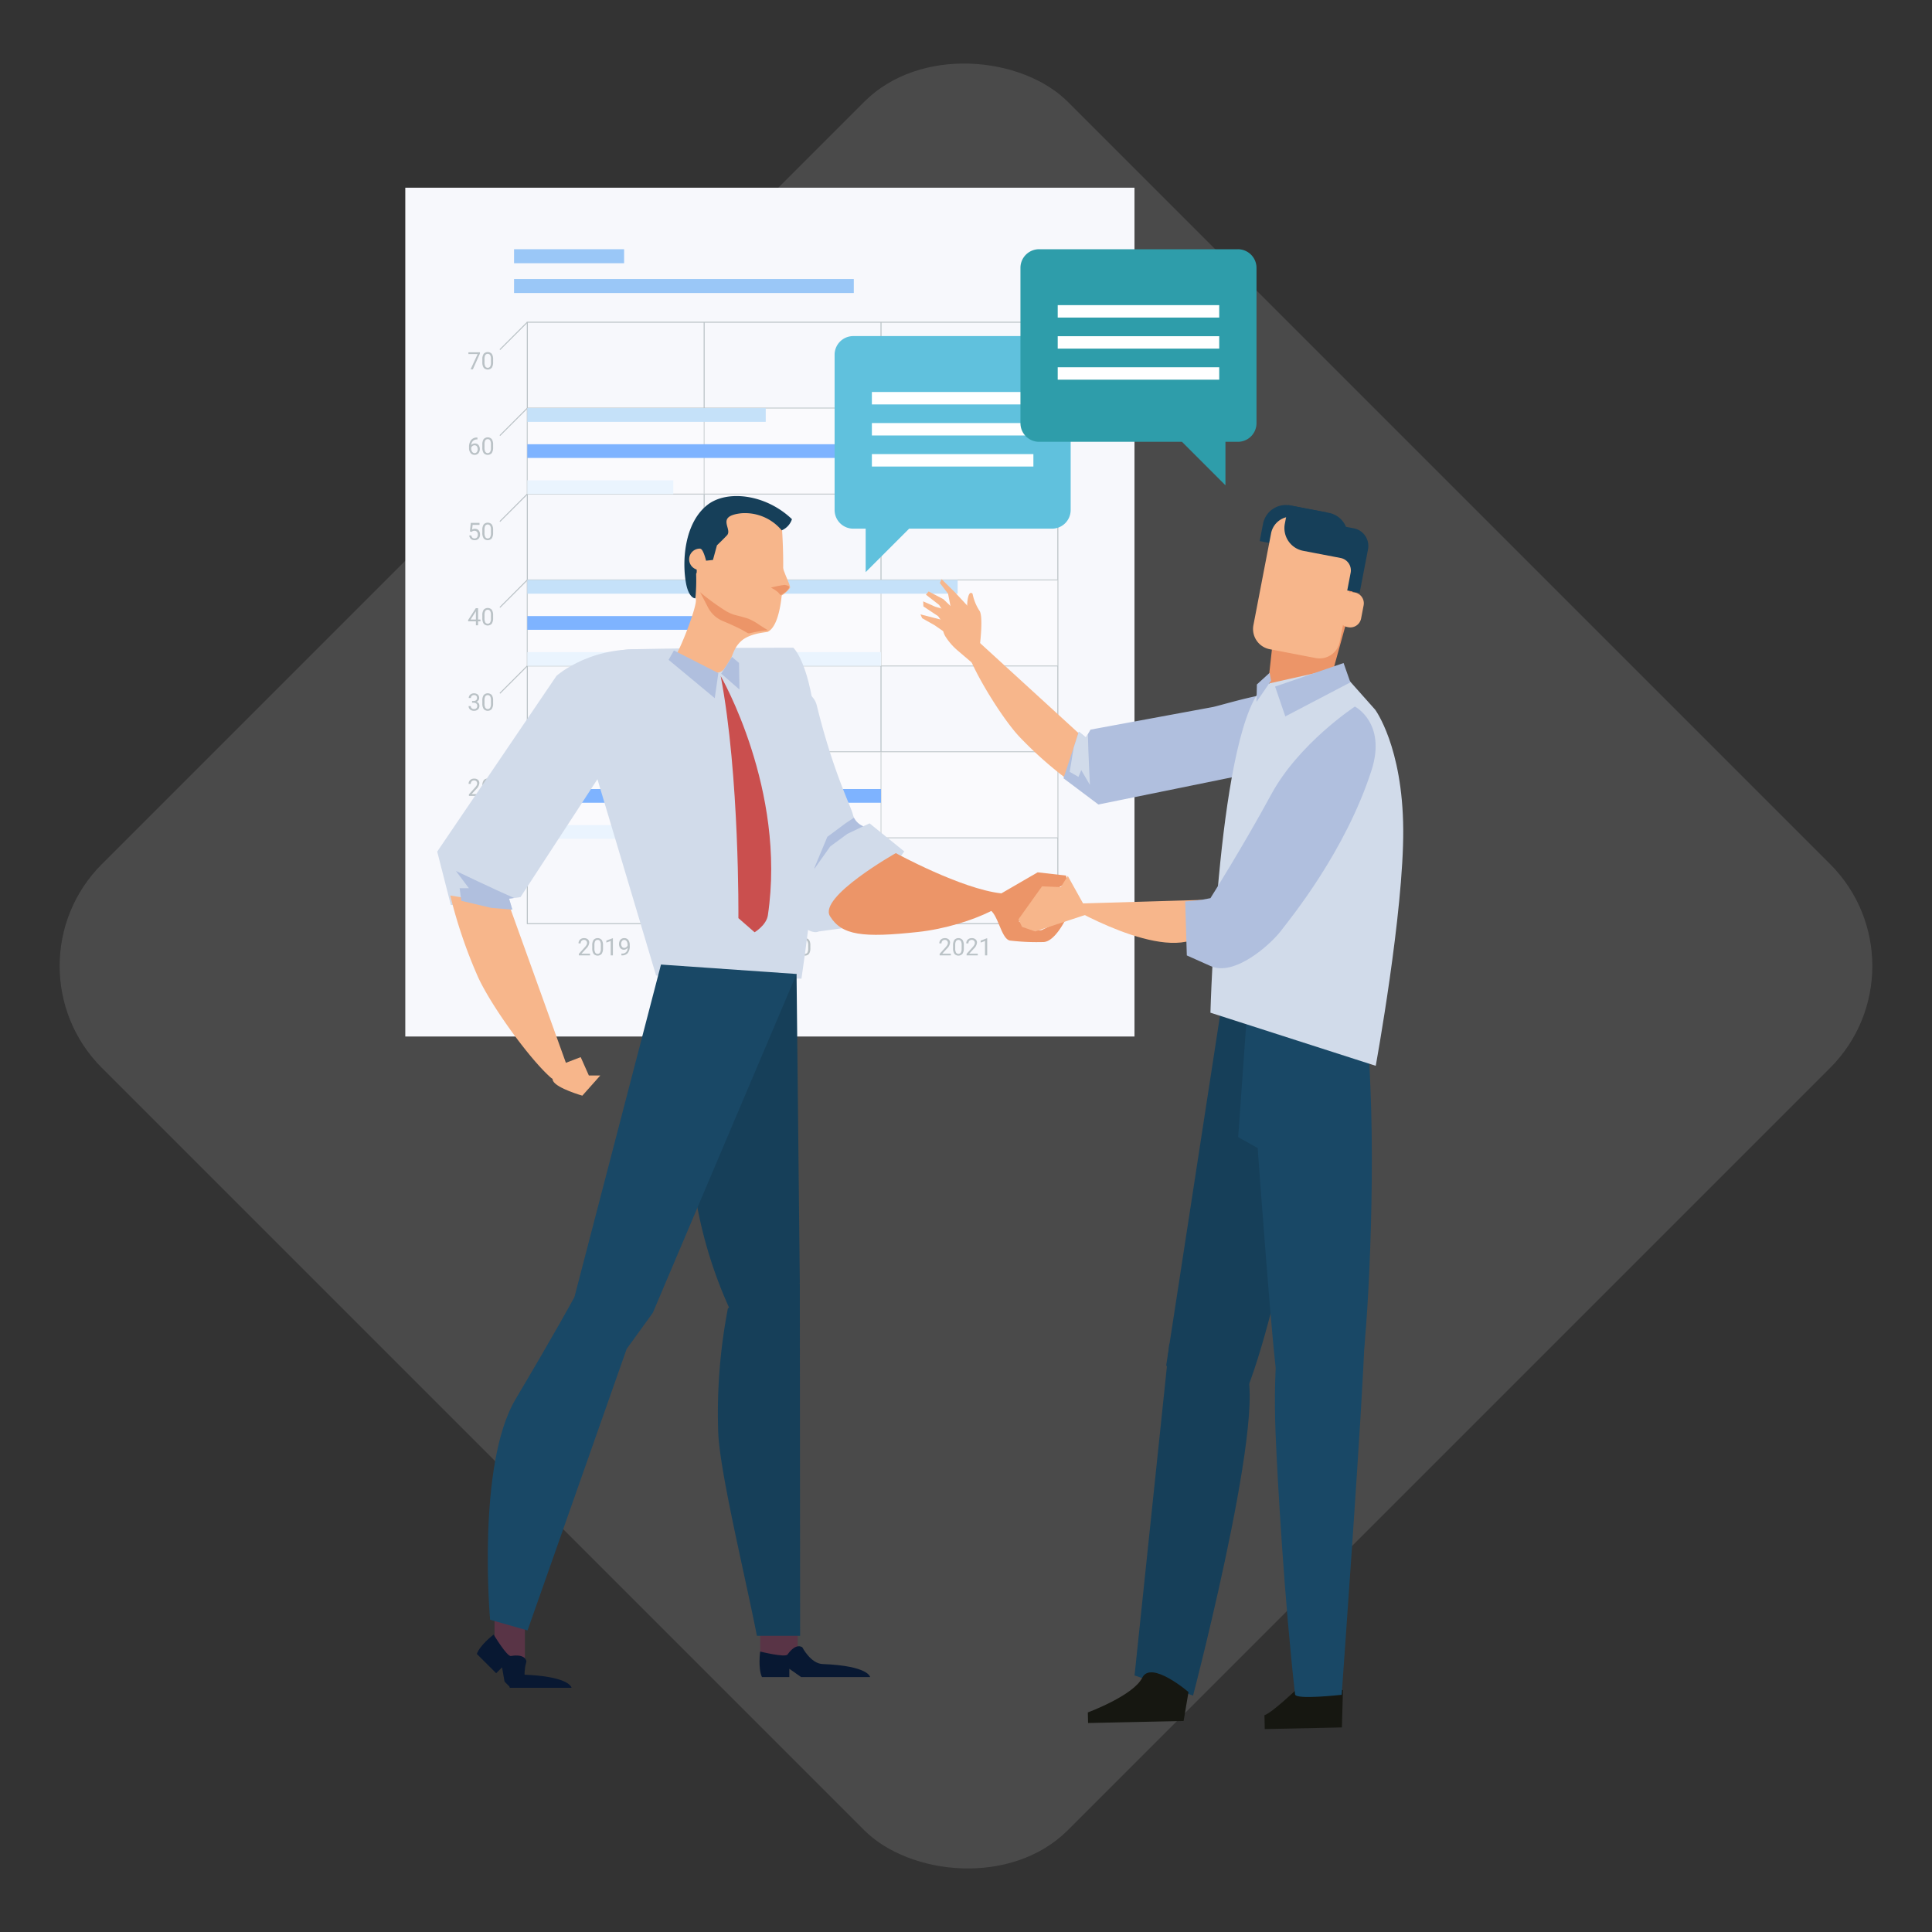 <svg xmlns="http://www.w3.org/2000/svg" width="375.575" height="375.576" viewBox="0 0 375.575 375.576">
  <rect x="0" y="0" width="375.575" height="375.576" fill="#333333" stroke="none"/>
  <g id="Grupo_88432" data-name="Grupo 88432" transform="translate(-329.425 -1815.922)">
    <rect id="Rectángulo_34649" data-name="Rectángulo 34649" width="265.572" height="265.572" rx="28" transform="translate(329.425 2003.71) rotate(-45)" fill="#636363" opacity="0.5"/>
    <g id="Grupo_88122" data-name="Grupo 88122" transform="translate(-2302.573 -77.367)">
      <g id="Grupo_88110" data-name="Grupo 88110" transform="translate(2710.785 1929.778)">
        <rect id="Rectángulo_34625" data-name="Rectángulo 34625" width="141.754" height="165.006" fill="#f7f8fc"/>
        <g id="Grupo_88093" data-name="Grupo 88093" transform="translate(21.141 17.754)">
          <rect id="Rectángulo_34626" data-name="Rectángulo 34626" width="66.047" height="2.716" fill="#9ac7f7"/>
        </g>
        <g id="Grupo_88094" data-name="Grupo 88094" transform="translate(21.141 11.962)">
          <rect id="Rectángulo_34627" data-name="Rectángulo 34627" width="21.396" height="2.718" fill="#9ac7f7"/>
        </g>
        <g id="Grupo_88109" data-name="Grupo 88109" transform="translate(12.217 26.149)">
          <g id="Grupo_88108" data-name="Grupo 88108">
            <g id="Grupo_88106" data-name="Grupo 88106">
              <g id="Grupo_88095" data-name="Grupo 88095" transform="translate(11.504)">
                <rect id="Rectángulo_34628" data-name="Rectángulo 34628" width="103.133" height="116.918" fill="none" stroke="#bac2c6" stroke-miterlimit="10" stroke-width="0.192"/>
                <line id="Línea_236" data-name="Línea 236" x2="103.133" transform="translate(0 100.215)" fill="none" stroke="#bac2c6" stroke-miterlimit="10" stroke-width="0.192"/>
                <line id="Línea_237" data-name="Línea 237" x2="103.133" transform="translate(0 83.513)" fill="none" stroke="#bac2c6" stroke-miterlimit="10" stroke-width="0.192"/>
                <line id="Línea_238" data-name="Línea 238" x2="103.133" transform="translate(0 66.809)" fill="none" stroke="#bac2c6" stroke-miterlimit="10" stroke-width="0.192"/>
                <line id="Línea_239" data-name="Línea 239" x2="103.133" transform="translate(0 50.108)" fill="none" stroke="#bac2c6" stroke-miterlimit="10" stroke-width="0.192"/>
                <line id="Línea_240" data-name="Línea 240" x2="103.133" transform="translate(0 33.405)" fill="none" stroke="#bac2c6" stroke-miterlimit="10" stroke-width="0.192"/>
                <line id="Línea_241" data-name="Línea 241" x2="103.133" transform="translate(0 16.703)" fill="none" stroke="#bac2c6" stroke-miterlimit="10" stroke-width="0.192"/>
                <line id="Línea_242" data-name="Línea 242" y2="116.918" transform="translate(68.757)" fill="none" stroke="#bac2c6" stroke-miterlimit="10" stroke-width="0.192"/>
                <line id="Línea_243" data-name="Línea 243" y2="116.918" transform="translate(34.377)" fill="none" stroke="#bac2c6" stroke-miterlimit="10" stroke-width="0.192"/>
              </g>
              <line id="Línea_244" data-name="Línea 244" x1="5.334" y2="5.334" transform="translate(6.17)" fill="none" stroke="#bac2c6" stroke-miterlimit="10" stroke-width="0.192"/>
              <line id="Línea_245" data-name="Línea 245" x1="5.334" y2="5.332" transform="translate(6.17 16.703)" fill="none" stroke="#bac2c6" stroke-miterlimit="10" stroke-width="0.192"/>
              <line id="Línea_246" data-name="Línea 246" x1="5.334" y2="5.334" transform="translate(6.17 33.405)" fill="none" stroke="#bac2c6" stroke-miterlimit="10" stroke-width="0.192"/>
              <line id="Línea_247" data-name="Línea 247" x1="5.334" y2="5.334" transform="translate(6.17 50.108)" fill="none" stroke="#bac2c6" stroke-miterlimit="10" stroke-width="0.192"/>
              <line id="Línea_248" data-name="Línea 248" x1="5.334" y2="5.335" transform="translate(6.17 66.809)" fill="none" stroke="#bac2c6" stroke-miterlimit="10" stroke-width="0.192"/>
              <line id="Línea_249" data-name="Línea 249" x1="5.334" y2="5.334" transform="translate(6.17 83.513)" fill="none" stroke="#bac2c6" stroke-miterlimit="10" stroke-width="0.192"/>
              <line id="Línea_250" data-name="Línea 250" x1="5.334" y2="5.334" transform="translate(6.17 100.215)" fill="none" stroke="#bac2c6" stroke-miterlimit="10" stroke-width="0.192"/>
              <g id="Grupo_88096" data-name="Grupo 88096" transform="translate(0.266 105.302)">
                <path id="Trazado_102532" data-name="Trazado 102532" d="M2731.414,2136.971h-.423v-2.808l-.85.313v-.383l1.207-.453h.066Z" transform="translate(-2730.141 -2133.61)" fill="#bac2c6"/>
                <path id="Trazado_102533" data-name="Trazado 102533" d="M2736.1,2135.541a1.924,1.924,0,0,1-.253,1.1,1.05,1.05,0,0,1-1.575.008,1.827,1.827,0,0,1-.265-1.051v-.562a1.888,1.888,0,0,1,.253-1.086,1.07,1.07,0,0,1,1.581-.014,1.817,1.817,0,0,1,.259,1.058Zm-.421-.576a1.541,1.541,0,0,0-.15-.78.582.582,0,0,0-.948,0,1.511,1.511,0,0,0-.151.749v.675a1.566,1.566,0,0,0,.156.793.565.565,0,0,0,.936.015,1.507,1.507,0,0,0,.158-.761Z" transform="translate(-2731.514 -2133.594)" fill="#bac2c6"/>
              </g>
              <g id="Grupo_88097" data-name="Grupo 88097" transform="translate(0.091 88.72)">
                <path id="Trazado_102534" data-name="Trazado 102534" d="M2732.105,2111.244h-2.173v-.3l1.147-1.276a2.726,2.726,0,0,0,.352-.47.777.777,0,0,0,.1-.375.6.6,0,0,0-.157-.426.55.55,0,0,0-.419-.167.654.654,0,0,0-.489.179.684.684,0,0,0-.174.5h-.421a.977.977,0,0,1,.3-.74,1.092,1.092,0,0,1,.789-.282,1.054,1.054,0,0,1,.731.242.829.829,0,0,1,.268.646,1.9,1.9,0,0,1-.624,1.166l-.888.963h1.664Z" transform="translate(-2729.869 -2107.883)" fill="#bac2c6"/>
                <path id="Trazado_102535" data-name="Trazado 102535" d="M2736.1,2109.829a1.923,1.923,0,0,1-.253,1.1,1.05,1.05,0,0,1-1.575.007,1.825,1.825,0,0,1-.265-1.051v-.562a1.888,1.888,0,0,1,.253-1.086.905.905,0,0,1,.793-.355.915.915,0,0,1,.788.342,1.816,1.816,0,0,1,.259,1.058Zm-.421-.576a1.541,1.541,0,0,0-.15-.779.581.581,0,0,0-.948,0,1.509,1.509,0,0,0-.151.749v.674a1.566,1.566,0,0,0,.156.794.565.565,0,0,0,.936.015,1.51,1.51,0,0,0,.158-.761Z" transform="translate(-2731.339 -2107.883)" fill="#bac2c6"/>
              </g>
              <g id="Grupo_88098" data-name="Grupo 88098" transform="translate(0.094 72.135)">
                <path id="Trazado_102536" data-name="Trazado 102536" d="M2730.547,2083.667h.316a.7.7,0,0,0,.469-.157.521.521,0,0,0,.17-.412.514.514,0,0,0-.58-.583.608.608,0,0,0-.437.156.547.547,0,0,0-.163.413h-.422a.847.847,0,0,1,.288-.654,1.187,1.187,0,0,1,1.468-.013.9.9,0,0,1,.267.69.733.733,0,0,1-.14.419.845.845,0,0,1-.382.3.812.812,0,0,1,.423.286.8.8,0,0,1,.148.49.905.905,0,0,1-.291.708,1.094,1.094,0,0,1-.759.262,1.119,1.119,0,0,1-.759-.252.837.837,0,0,1-.293-.668h.423a.541.541,0,0,0,.171.419.654.654,0,0,0,.458.157.637.637,0,0,0,.467-.159.615.615,0,0,0,.162-.457.56.56,0,0,0-.178-.445.777.777,0,0,0-.513-.159h-.316Z" transform="translate(-2729.873 -2082.168)" fill="#bac2c6"/>
                <path id="Trazado_102537" data-name="Trazado 102537" d="M2736.1,2084.115a1.924,1.924,0,0,1-.253,1.1,1.049,1.049,0,0,1-1.575.008,1.826,1.826,0,0,1-.265-1.051v-.562a1.888,1.888,0,0,1,.253-1.086,1.07,1.07,0,0,1,1.581-.013,1.815,1.815,0,0,1,.259,1.059Zm-.421-.576a1.546,1.546,0,0,0-.15-.78.581.581,0,0,0-.948,0,1.51,1.51,0,0,0-.151.75v.674a1.562,1.562,0,0,0,.156.793.565.565,0,0,0,.936.015,1.512,1.512,0,0,0,.158-.762Z" transform="translate(-2731.341 -2082.168)" fill="#bac2c6"/>
              </g>
              <g id="Grupo_88099" data-name="Grupo 88099" transform="translate(0 55.553)">
                <path id="Trazado_102538" data-name="Trazado 102538" d="M2731.662,2058.729h.46v.344h-.46v.77h-.423v-.77h-1.51v-.248l1.484-2.3h.45Zm-1.456,0h1.033V2057.1l-.051.092Z" transform="translate(-2729.728 -2056.482)" fill="#bac2c6"/>
                <path id="Trazado_102539" data-name="Trazado 102539" d="M2736.1,2058.4a1.923,1.923,0,0,1-.253,1.1,1.049,1.049,0,0,1-1.575.008,1.825,1.825,0,0,1-.265-1.051v-.562a1.889,1.889,0,0,1,.253-1.086,1.07,1.07,0,0,1,1.581-.013,1.813,1.813,0,0,1,.259,1.058Zm-.421-.576a1.543,1.543,0,0,0-.15-.78.581.581,0,0,0-.948,0,1.509,1.509,0,0,0-.151.749v.674a1.564,1.564,0,0,0,.156.793.565.565,0,0,0,.936.015,1.507,1.507,0,0,0,.158-.761Z" transform="translate(-2731.248 -2056.457)" fill="#bac2c6"/>
              </g>
              <g id="Grupo_88100" data-name="Grupo 88100" transform="translate(0.23 38.967)">
                <path id="Trazado_102540" data-name="Trazado 102540" d="M2730.2,2032.465l.168-1.654h1.7v.39h-1.342l-.1.9a1.074,1.074,0,0,1,.553-.144.918.918,0,0,1,.72.3,1.176,1.176,0,0,1,.266.809,1.127,1.127,0,0,1-.276.807,1,1,0,0,1-.773.3,1.046,1.046,0,0,1-.717-.244.975.975,0,0,1-.317-.674h.4a.676.676,0,0,0,.2.43.635.635,0,0,0,.433.144.57.57,0,0,0,.461-.2.844.844,0,0,0,.167-.553.767.767,0,0,0-.181-.534.616.616,0,0,0-.482-.2.7.7,0,0,0-.433.121l-.111.091Z" transform="translate(-2730.085 -2030.766)" fill="#bac2c6"/>
                <path id="Trazado_102541" data-name="Trazado 102541" d="M2736.1,2032.688a1.923,1.923,0,0,1-.253,1.1,1.049,1.049,0,0,1-1.575.008,1.829,1.829,0,0,1-.265-1.051v-.562a1.888,1.888,0,0,1,.253-1.086,1.07,1.07,0,0,1,1.581-.013,1.813,1.813,0,0,1,.259,1.058Zm-.421-.576a1.544,1.544,0,0,0-.15-.78.581.581,0,0,0-.948,0,1.507,1.507,0,0,0-.151.749v.675a1.566,1.566,0,0,0,.156.793.565.565,0,0,0,.936.015,1.507,1.507,0,0,0,.158-.761Z" transform="translate(-2731.478 -2030.741)" fill="#bac2c6"/>
              </g>
              <g id="Grupo_88101" data-name="Grupo 88101" transform="translate(0.179 22.383)">
                <path id="Trazado_102542" data-name="Trazado 102542" d="M2731.635,2005.093v.357h-.077a1.113,1.113,0,0,0-.784.292,1.213,1.213,0,0,0-.337.795.9.9,0,0,1,.715-.3.858.858,0,0,1,.691.3,1.339,1.339,0,0,1-.02,1.608.963.963,0,0,1-.749.307.949.949,0,0,1-.772-.365,1.452,1.452,0,0,1-.3-.942v-.162a2.182,2.182,0,0,1,.391-1.4,1.433,1.433,0,0,1,1.163-.5Zm-.553,1.494a.706.706,0,0,0-.651.455v.155a1.091,1.091,0,0,0,.184.66.554.554,0,0,0,.46.251.534.534,0,0,0,.448-.21,1.008,1.008,0,0,0,0-1.1A.531.531,0,0,0,2731.082,2006.587Z" transform="translate(-2730.006 -2005.05)" fill="#bac2c6"/>
                <path id="Trazado_102543" data-name="Trazado 102543" d="M2736.1,2006.972a1.923,1.923,0,0,1-.253,1.1,1.049,1.049,0,0,1-1.575.008,1.825,1.825,0,0,1-.265-1.051v-.562a1.891,1.891,0,0,1,.253-1.087,1.07,1.07,0,0,1,1.581-.013,1.816,1.816,0,0,1,.259,1.058Zm-.421-.576a1.541,1.541,0,0,0-.15-.779.581.581,0,0,0-.948,0,1.509,1.509,0,0,0-.151.749v.674a1.561,1.561,0,0,0,.156.793.564.564,0,0,0,.936.015,1.511,1.511,0,0,0,.158-.762Z" transform="translate(-2731.427 -2005.026)" fill="#bac2c6"/>
              </g>
              <g id="Grupo_88102" data-name="Grupo 88102" transform="translate(0.055 5.798)">
                <path id="Trazado_102544" data-name="Trazado 102544" d="M2732.053,1979.619l-1.373,3.079h-.443l1.37-2.969h-1.795v-.347h2.24Z" transform="translate(-2729.813 -1979.337)" fill="#bac2c6"/>
                <path id="Trazado_102545" data-name="Trazado 102545" d="M2736.1,1981.258a1.924,1.924,0,0,1-.253,1.1,1.049,1.049,0,0,1-1.575.008,1.829,1.829,0,0,1-.265-1.051v-.562a1.888,1.888,0,0,1,.253-1.086,1.07,1.07,0,0,1,1.581-.013,1.814,1.814,0,0,1,.259,1.058Zm-.421-.576a1.542,1.542,0,0,0-.15-.78.581.581,0,0,0-.948,0,1.507,1.507,0,0,0-.151.749v.675a1.563,1.563,0,0,0,.156.793.565.565,0,0,0,.936.015,1.508,1.508,0,0,0,.158-.761Z" transform="translate(-2731.302 -1979.312)" fill="#bac2c6"/>
              </g>
              <g id="Grupo_88103" data-name="Grupo 88103" transform="translate(21.456 119.728)">
                <path id="Trazado_102546" data-name="Trazado 102546" d="M2765.232,2159.323h-2.173v-.3l1.148-1.276a2.746,2.746,0,0,0,.352-.47.787.787,0,0,0,.1-.375.594.594,0,0,0-.157-.425.549.549,0,0,0-.419-.167.654.654,0,0,0-.489.179.685.685,0,0,0-.175.5H2763a.977.977,0,0,1,.295-.74,1.09,1.09,0,0,1,.789-.282,1.051,1.051,0,0,1,.731.242.828.828,0,0,1,.268.646,1.9,1.9,0,0,1-.623,1.166l-.889.963h1.665Z" transform="translate(-2762.996 -2155.961)" fill="#bac2c6"/>
                <path id="Trazado_102547" data-name="Trazado 102547" d="M2769.227,2157.907a1.923,1.923,0,0,1-.253,1.1,1.05,1.05,0,0,1-1.575.008,1.827,1.827,0,0,1-.265-1.051v-.562a1.883,1.883,0,0,1,.254-1.087,1.069,1.069,0,0,1,1.58-.013,1.81,1.81,0,0,1,.259,1.058Zm-.42-.576a1.541,1.541,0,0,0-.151-.779.517.517,0,0,0-.476-.246.511.511,0,0,0-.471.244,1.507,1.507,0,0,0-.152.75v.674a1.567,1.567,0,0,0,.156.793.515.515,0,0,0,.472.256.509.509,0,0,0,.464-.241,1.508,1.508,0,0,0,.159-.761Z" transform="translate(-2764.465 -2155.961)" fill="#bac2c6"/>
                <path id="Trazado_102548" data-name="Trazado 102548" d="M2772.661,2159.338h-.423v-2.808l-.849.312v-.383l1.207-.453h.065Z" transform="translate(-2765.976 -2155.977)" fill="#bac2c6"/>
                <path id="Trazado_102549" data-name="Trazado 102549" d="M2776.866,2157.864a1.026,1.026,0,0,1-.315.253.863.863,0,0,1-.4.1.888.888,0,0,1-.5-.141.933.933,0,0,1-.33-.4,1.358,1.358,0,0,1-.115-.566,1.383,1.383,0,0,1,.126-.6.923.923,0,0,1,.359-.408,1.018,1.018,0,0,1,.542-.141.929.929,0,0,1,.775.367,1.612,1.612,0,0,1,.283,1v.123a2.141,2.141,0,0,1-.382,1.413,1.47,1.47,0,0,1-1.155.457h-.082v-.357h.09a1,1,0,0,0,1.107-1.1Zm-.649,0a.652.652,0,0,0,.391-.129.776.776,0,0,0,.261-.322v-.168a1.162,1.162,0,0,0-.18-.674.55.55,0,0,0-.9-.048.883.883,0,0,0-.168.563.91.91,0,0,0,.163.559A.515.515,0,0,0,2776.217,2157.864Z" transform="translate(-2767.331 -2155.961)" fill="#bac2c6"/>
              </g>
              <g id="Grupo_88104" data-name="Grupo 88104" transform="translate(56.527 119.728)">
                <path id="Trazado_102550" data-name="Trazado 102550" d="M2819.609,2159.323h-2.173v-.3l1.148-1.276a2.763,2.763,0,0,0,.352-.47.786.786,0,0,0,.1-.375.593.593,0,0,0-.158-.425.548.548,0,0,0-.418-.167.653.653,0,0,0-.489.179.684.684,0,0,0-.174.5h-.421a.977.977,0,0,1,.295-.74,1.09,1.09,0,0,1,.789-.282,1.052,1.052,0,0,1,.731.242.827.827,0,0,1,.268.646,1.9,1.9,0,0,1-.624,1.166l-.888.963h1.665Z" transform="translate(-2817.373 -2155.961)" fill="#bac2c6"/>
                <path id="Trazado_102551" data-name="Trazado 102551" d="M2823.6,2157.907a1.922,1.922,0,0,1-.253,1.1,1.049,1.049,0,0,1-1.575.008,1.823,1.823,0,0,1-.265-1.051v-.562a1.889,1.889,0,0,1,.253-1.087,1.069,1.069,0,0,1,1.581-.013,1.814,1.814,0,0,1,.26,1.058Zm-.421-.576a1.544,1.544,0,0,0-.151-.779.581.581,0,0,0-.948,0,1.507,1.507,0,0,0-.152.75v.674a1.564,1.564,0,0,0,.156.793.564.564,0,0,0,.935.015,1.51,1.51,0,0,0,.159-.761Z" transform="translate(-2818.842 -2155.961)" fill="#bac2c6"/>
                <path id="Trazado_102552" data-name="Trazado 102552" d="M2827.73,2159.323h-2.172v-.3l1.147-1.276a2.694,2.694,0,0,0,.352-.47.784.784,0,0,0,.1-.375.6.6,0,0,0-.157-.425.55.55,0,0,0-.419-.167.654.654,0,0,0-.489.179.684.684,0,0,0-.174.5h-.421a.977.977,0,0,1,.295-.74,1.09,1.09,0,0,1,.79-.282,1.053,1.053,0,0,1,.731.242.828.828,0,0,1,.268.646,1.9,1.9,0,0,1-.623,1.166l-.889.963h1.665Z" transform="translate(-2820.256 -2155.961)" fill="#bac2c6"/>
                <path id="Trazado_102553" data-name="Trazado 102553" d="M2831.726,2157.907a1.926,1.926,0,0,1-.253,1.1,1.05,1.05,0,0,1-1.576.008,1.825,1.825,0,0,1-.265-1.051v-.562a1.883,1.883,0,0,1,.253-1.087,1.069,1.069,0,0,1,1.58-.013,1.817,1.817,0,0,1,.26,1.058Zm-.421-.576a1.541,1.541,0,0,0-.151-.779.58.58,0,0,0-.947,0,1.5,1.5,0,0,0-.152.75v.674a1.562,1.562,0,0,0,.156.793.565.565,0,0,0,.936.015,1.514,1.514,0,0,0,.158-.761Z" transform="translate(-2821.726 -2155.961)" fill="#bac2c6"/>
              </g>
              <g id="Grupo_88105" data-name="Grupo 88105" transform="translate(91.597 119.728)">
                <path id="Trazado_102554" data-name="Trazado 102554" d="M2873.986,2159.323h-2.173v-.3l1.148-1.276a2.711,2.711,0,0,0,.352-.47.789.789,0,0,0,.1-.375.594.594,0,0,0-.157-.425.549.549,0,0,0-.419-.167.652.652,0,0,0-.489.179.684.684,0,0,0-.175.5h-.42a.978.978,0,0,1,.295-.74,1.09,1.09,0,0,1,.789-.282,1.051,1.051,0,0,1,.731.242.828.828,0,0,1,.268.646,1.9,1.9,0,0,1-.624,1.166l-.888.963h1.665Z" transform="translate(-2871.75 -2155.961)" fill="#bac2c6"/>
                <path id="Trazado_102555" data-name="Trazado 102555" d="M2877.981,2157.907a1.922,1.922,0,0,1-.253,1.1,1.049,1.049,0,0,1-1.575.008,1.825,1.825,0,0,1-.265-1.051v-.562a1.891,1.891,0,0,1,.253-1.087,1.07,1.07,0,0,1,1.581-.013,1.812,1.812,0,0,1,.259,1.058Zm-.421-.576a1.544,1.544,0,0,0-.151-.779.581.581,0,0,0-.948,0,1.5,1.5,0,0,0-.152.75v.674a1.564,1.564,0,0,0,.156.793.565.565,0,0,0,.936.015,1.508,1.508,0,0,0,.158-.761Z" transform="translate(-2873.219 -2155.961)" fill="#bac2c6"/>
                <path id="Trazado_102556" data-name="Trazado 102556" d="M2882.108,2159.323h-2.173v-.3l1.147-1.276a2.707,2.707,0,0,0,.352-.47.787.787,0,0,0,.1-.375.594.594,0,0,0-.157-.425.547.547,0,0,0-.419-.167.654.654,0,0,0-.489.179.683.683,0,0,0-.174.5h-.421a.977.977,0,0,1,.295-.74,1.09,1.09,0,0,1,.789-.282,1.051,1.051,0,0,1,.731.242.826.826,0,0,1,.268.646,1.9,1.9,0,0,1-.623,1.166l-.888.963h1.665Z" transform="translate(-2874.633 -2155.961)" fill="#bac2c6"/>
                <path id="Trazado_102557" data-name="Trazado 102557" d="M2885.478,2159.338h-.423v-2.808l-.849.312v-.383l1.207-.453h.066Z" transform="translate(-2876.172 -2155.977)" fill="#bac2c6"/>
              </g>
              <rect id="Rectángulo_34629" data-name="Rectángulo 34629" width="103.133" height="16.701" transform="translate(11.504 16.703)" fill="#fff" opacity="0.34"/>
              <rect id="Rectángulo_34630" data-name="Rectángulo 34630" width="103.133" height="16.702" transform="translate(11.504 50.108)" fill="#fff" opacity="0.34"/>
              <rect id="Rectángulo_34631" data-name="Rectángulo 34631" width="103.133" height="16.702" transform="translate(11.504 83.513)" fill="#fff" opacity="0.34"/>
            </g>
            <g id="Grupo_88107" data-name="Grupo 88107" transform="translate(11.504 16.703)">
              <rect id="Rectángulo_34632" data-name="Rectángulo 34632" width="46.347" height="2.666" fill="#c5e1f9"/>
              <rect id="Rectángulo_34633" data-name="Rectángulo 34633" width="79.612" height="2.668" transform="translate(0 7.016)" fill="#7eb3ff"/>
              <rect id="Rectángulo_34634" data-name="Rectángulo 34634" width="28.375" height="2.666" transform="translate(0 14.035)" fill="#eaf4fe"/>
              <rect id="Rectángulo_34635" data-name="Rectángulo 34635" width="83.659" height="2.666" transform="translate(0 33.404)" fill="#c5e1f9"/>
              <rect id="Rectángulo_34636" data-name="Rectángulo 34636" width="34.377" height="2.667" transform="translate(0 40.423)" fill="#7eb3ff"/>
              <rect id="Rectángulo_34637" data-name="Rectángulo 34637" width="68.756" height="2.666" transform="translate(0 47.44)" fill="#eaf4fe"/>
              <rect id="Rectángulo_34638" data-name="Rectángulo 34638" width="34.377" height="2.668" transform="translate(0 67.025)" fill="#c5e1f9"/>
              <rect id="Rectángulo_34639" data-name="Rectángulo 34639" width="68.756" height="2.667" transform="translate(0 74.043)" fill="#7eb3ff"/>
              <rect id="Rectángulo_34640" data-name="Rectángulo 34640" width="56.749" height="2.666" transform="translate(0 81.062)" fill="#eaf4fe"/>
            </g>
          </g>
        </g>
      </g>
      <g id="Grupo_88119" data-name="Grupo 88119" transform="translate(2716.991 1989.723)">
        <g id="Grupo_88112" data-name="Grupo 88112">
          <g id="Grupo_88111" data-name="Grupo 88111">
            <path id="Trazado_102558" data-name="Trazado 102558" d="M2809.742,2082.918s-7.469,3.107,1.673,25.57,13.837,19.524,13.837,19.524l6.056-.827,10.592-14.735-6.74-5.457-1.233.569a3.348,3.348,0,0,1-1.993-2.192c-.31-1.558-3.765-7.992-7.031-21.261C2823.4,2077.988,2811.175,2082.311,2809.742,2082.918Z" transform="translate(-2751.105 -2043.368)" fill="#d1dbea"/>
            <path id="Trazado_102559" data-name="Trazado 102559" d="M2851.458,2130.345s12.737,6.96,20.48,7.82c5.187.576-5.526,6.359-16.183,7.51s-14.789.679-17.09-3.07S2851.458,2130.345,2851.458,2130.345Z" transform="translate(-2762.31 -2060.934)" fill="#ec9568"/>
            <path id="Trazado_102560" data-name="Trazado 102560" d="M2836.508,2123.4l3.646-2.708,1.52-.993a3.6,3.6,0,0,0,1.816,1.649l-3.1,1.478-3.318,2.442-3.267,4.611Z" transform="translate(-2760.669 -2057.156)" fill="#b0bfde"/>
            <path id="Trazado_102561" data-name="Trazado 102561" d="M2807.074,2132.767l-28.257-.612-11.749-39.337s-7.621-23.786,6.985-24.093,31.436-.3,31.436-.3S2815.327,2076.959,2807.074,2132.767Z" transform="translate(-2736.269 -2038.948)" fill="#d1dbea"/>
            <path id="Trazado_102562" data-name="Trazado 102562" d="M2812.673,2027.625s1.994,20.191-2.559,22.562c-.2.1-3.443.24-5.14,1.766-1.6,1.44-1.668,3.062-2.232,3.7a16.225,16.225,0,0,1-1.253,1.93c-1.721,1.505-3.114-.418-4.086-.861-2.366-1.075-2.989,1.782-3.351.776-.251-.691-2.459-1.732-1.905-2.6,1.18-1.855,4.119-9.44,3.994-10.95-.362-4.426-5.142-12.6,2.584-17.576C2800.981,2024.918,2812.125,2026.325,2812.673,2027.625Z" transform="translate(-2745.847 -2023.799)" fill="#f7b68b"/>
            <path id="Trazado_102563" data-name="Trazado 102563" d="M2805.86,2076.988s12.8,22.072,9.167,46.5c-.286,1.923-2.58,3.3-2.58,3.3l-3.151-2.753S2809.55,2096.391,2805.86,2076.988Z" transform="translate(-2750.748 -2041.99)" fill="#ca4f4e"/>
            <path id="Trazado_102564" data-name="Trazado 102564" d="M2799.825,2073.659l-.7,4.875-8.973-7.453,1.04-1.821Z" transform="translate(-2745.172 -2039.246)" fill="#b0bfde"/>
            <path id="Trazado_102565" data-name="Trazado 102565" d="M2808.088,2071.2l1.387,1.173.078,5.171-3.543-3.089Z" transform="translate(-2750.801 -2039.935)" fill="#b0bfde"/>
            <path id="Trazado_102566" data-name="Trazado 102566" d="M2812.852,2059.1s-.629-.346-1.762-1.1a11.359,11.359,0,0,0-2.1-1.157c-2.741-.847-2.666-.58-4.224-1.417a46.125,46.125,0,0,1-5.12-3.714s1.09,2.063,1.508,2.9a5.723,5.723,0,0,0,3.058,2.757c4.664,1.961,4.357,2.309,4.993,2.332A24.291,24.291,0,0,1,2812.852,2059.1Z" transform="translate(-2748.541 -2033.016)" fill="#ec9568"/>
            <path id="Trazado_102567" data-name="Trazado 102567" d="M2823.335,2041.47a40.569,40.569,0,0,0,1.527,4.2c.243.6.577,1.356.467,1.568a6.3,6.3,0,0,1-1,1.044c-.275.22-1.321,1.146-1.5-.4A45.044,45.044,0,0,1,2823.335,2041.47Z" transform="translate(-2756.763 -2029.379)" fill="#f7b68b"/>
            <path id="Trazado_102568" data-name="Trazado 102568" d="M2799.4,2024.43c3.749-2.934,11.287-2.135,16.422,2.787a3.553,3.553,0,0,1-1.994,2.17,9.284,9.284,0,0,0-7.859-3.32c-5.111.575-1.6,3.053-2.79,4.3-1,1.045-1.94,1.932-1.94,1.932l-.775,2.842-1.34.146s-.713-3.056-1.394-2.156c-.823,1.094-.462,3.385-.442,3.71s.064.867-.094.959a36.7,36.7,0,0,1-.148,4.8c-.629.008-1.406-.862-1.782-2.746C2794.421,2035.61,2794.83,2028.011,2799.4,2024.43Z" transform="translate(-2746.861 -2022.723)" fill="#163f59"/>
            <path id="Trazado_102569" data-name="Trazado 102569" d="M2798.518,2038.564a2.08,2.08,0,0,0-.186,4.156" transform="translate(-2747.37 -2028.347)" fill="#f7b68b"/>
            <path id="Trazado_102570" data-name="Trazado 102570" d="M2820.988,2050.019a21.347,21.347,0,0,1,2.68-.522c.249.065.869.147.884.393s-.365.873-1.573,1.543C2822.684,2051.593,2822.859,2050.979,2820.988,2050.019Z" transform="translate(-2756.119 -2032.227)" fill="#ec9568"/>
            <rect id="Rectángulo_34641" data-name="Rectángulo 34641" width="7.28" height="11.092" transform="translate(62.79 215.26)" fill="#593446"/>
            <rect id="Rectángulo_34642" data-name="Rectángulo 34642" width="5.89" height="11.092" transform="translate(11.148 215.26)" fill="#593446"/>
            <path id="Trazado_102571" data-name="Trazado 102571" d="M2818.036,2375.4h5.317v-1.617l2.309,1.617h13.4s-.233-2.194-9.243-2.54c-2.313-.089-3.93-3.237-3.93-3.237s-1.152-1.038-2.888,1.386c-.449.632-5.314-.577-5.314-.577S2817.23,2373.662,2818.036,2375.4Z" transform="translate(-2754.902 -2145.81)" fill="#081832"/>
            <path id="Trazado_102572" data-name="Trazado 102572" d="M2817.338,2166.769l.632,60.076-12.7,7.015a86.5,86.5,0,0,1-8.574-32.631C2795.747,2182.933,2817.338,2166.769,2817.338,2166.769Z" transform="translate(-2747.484 -2073.867)" fill="#163f59"/>
            <path id="Trazado_102573" data-name="Trazado 102573" d="M2795.673,2165.762l-27.943,65.871-5.08,7.015-19.273,54.727-7.28-2.078s-2.656-30.082,4.964-42.892,11.43-19.823,11.43-19.823l16.828-64.65Z" transform="translate(-2725.819 -2072.859)" fill="#194866"/>
            <path id="Trazado_102574" data-name="Trazado 102574" d="M2812.6,2328.5c-2.3-11.785-7.357-32.334-7.532-39.911a107.27,107.27,0,0,1,1.907-23.789l13.969-4.879L2821,2328.5Z" transform="translate(-2750.454 -2106.939)" fill="#163f59"/>
            <path id="Trazado_102575" data-name="Trazado 102575" d="M2742.475,2376.172h-3.6l-1.135-1.137-.488-2.776-1.143,1.142-3.76-3.756c.655-1.8,3.269-3.759,3.269-3.759s2.585,4.294,3.348,4.166c2.943-.489,3.025,1.063,3.025,1.063S2740.914,2374.469,2742.475,2376.172Z" transform="translate(-2724.648 -2144.564)" fill="#081832"/>
            <path id="Trazado_102576" data-name="Trazado 102576" d="M2742.255,2375.524a4.163,4.163,0,0,0,2.777,1.584c9.011.347,9.241,2.543,9.241,2.543h-12.018Z" transform="translate(-2728.165 -2147.985)" fill="#081832"/>
            <path id="Trazado_102577" data-name="Trazado 102577" d="M2755.292,2196.5c.769,1.428,5.668,2.825,5.668,2.825l3.492-3.923h-2.223l-1.588-3.57-4.763,1.83S2754.821,2195.626,2755.292,2196.5Z" transform="translate(-2732.75 -2082.765)" fill="#f7b68b"/>
            <path id="Trazado_102578" data-name="Trazado 102578" d="M2753.113,2091.783l-16.509,25.309-2.223.307.634,2.134-11.959-.917-2.647-10.368,23.178-34.154s7.222-6.561,19.051-4.88C2771.212,2070.436,2754.383,2089.647,2753.113,2091.783Z" transform="translate(-2720.408 -2039.132)" fill="#d1dbea"/>
            <path id="Trazado_102579" data-name="Trazado 102579" d="M2735.779,2144.957l12.259,34.069s-2.668.815-4.218-.563c-4.2-3.736-11.521-13.906-14.074-19.478a95.042,95.042,0,0,1-5.4-15.858Z" transform="translate(-2721.806 -2065.473)" fill="#f7b68b"/>
            <path id="Trazado_102580" data-name="Trazado 102580" d="M2726.041,2135.712s7.392,3.55,11.308,5.26l-.969.135.634,2.134-4.131-.35-5.794-1.37-.318-2.45h1.795Z" transform="translate(-2722.408 -2062.84)" fill="#b0bfde"/>
          </g>
          <path id="Trazado_102581" data-name="Trazado 102581" d="M2887.365,2141.081l8.531-4.947,5.5.629s.622,1.288-1.254,2.23a15.007,15.007,0,0,1-4.243,1.228l-3.656,5.449s3.571,2.113,4.517,1.649,4.66-2.222,4.66-2.222-2.152,4.588-4.446,4.588a44.524,44.524,0,0,1-6.453-.286c-1.721-.288-2.294-5.163-4.014-6.022S2887.365,2141.081,2887.365,2141.081Z" transform="translate(-2779.17 -2062.99)" fill="#ec9568"/>
        </g>
        <g id="Grupo_88118" data-name="Grupo 88118" transform="translate(93.945 1.734)">
          <path id="Trazado_102582" data-name="Trazado 102582" d="M2896.3,2147.125l2.542.891,10.441-3.439-4.083-7.341-1.368,2.162-3.647-.146-4.583,6.41Z" transform="translate(-2876.558 -2065.115)" fill="#f7b68b"/>
          <g id="Grupo_88115" data-name="Grupo 88115" transform="translate(0 14.417)">
            <path id="Trazado_102583" data-name="Trazado 102583" d="M2902.314,2084.251l-21.206-19.394s-1.408,1.705-.875,3.261c1.452,4.219,6.661,12.686,9.966,16.26a75.592,75.592,0,0,0,9.96,8.8Z" transform="translate(-2871.057 -2053.834)" fill="#f7b68b"/>
            <g id="Grupo_88114" data-name="Grupo 88114">
              <g id="Grupo_88113" data-name="Grupo 88113">
                <path id="Trazado_102584" data-name="Trazado 102584" d="M2878.494,2066.786l-2.677-2.279a12.042,12.042,0,0,1-2.428-2.724c-1.1-1.7-.473-3.354.955-4.715a5.205,5.205,0,0,1,2.5-1.514s2.306,1.022,2.014,3.084,1.785,6.612,1,6.942A3.585,3.585,0,0,0,2878.494,2066.786Z" transform="translate(-2868.47 -2050.531)" fill="#f7b68b"/>
                <path id="Trazado_102585" data-name="Trazado 102585" d="M2877.514,2053.2l-2.664-2.873-2.6-2.56-.333.75,1.591,2.072.85,4.335,1.05-.577Z" transform="translate(-2868.148 -2047.765)" fill="#f7b68b"/>
                <path id="Trazado_102586" data-name="Trazado 102586" d="M2871.1,2052.968l-2.864-1.5-.52.63,2.558,1.988,1.855,2.916,1.788-1.343Z" transform="translate(-2866.656 -2049.081)" fill="#f7b68b"/>
                <path id="Trazado_102587" data-name="Trazado 102587" d="M2866.881,2054.459l2.358,1.048,1.66.482,1.145,1.525-1.066,1.519-1.18-1.684-2.871-1.909Z" transform="translate(-2866.358 -2050.142)" fill="#f7b68b"/>
                <path id="Trazado_102588" data-name="Trazado 102588" d="M2866.071,2058.387l4.509,1.155.738,1.137-.671,1.082-1.828-1.266-2.424-1.365Z" transform="translate(-2866.071 -2051.537)" fill="#f7b68b"/>
              </g>
              <path id="Trazado_102589" data-name="Trazado 102589" d="M2883.11,2065.433a4.735,4.735,0,0,1-1.139-3.685s.662-5.506-.145-6.414a9.5,9.5,0,0,1-1.314-3.26s-.689-.878-.985,1.349a9.22,9.22,0,0,0,.085,2.759s-1.489,3-1.374,3.978c.227,2.009,3.842,5.536,3.842,5.536S2883.3,2065.622,2883.11,2065.433Z" transform="translate(-2870.389 -2049.235)" fill="#f7b68b"/>
            </g>
            <path id="Trazado_102590" data-name="Trazado 102590" d="M2938.008,2084.67l-23.582,4.357-.9,1.536-1.368-1.121-2.988,9.041,6.789,5.1,32.1-6.535a19.415,19.415,0,0,0,9.393-12.466C2959.173,2077.937,2939.961,2084.393,2938.008,2084.67Z" transform="translate(-2881.372 -2059.775)" fill="#b0bfde"/>
            <path id="Trazado_102591" data-name="Trazado 102591" d="M2914.982,2104.1s-.34-6.5-.4-9.892l-.395.673-1.371-1.122-1,3.136-.768,4.661,1.7.98.548-1.314Z" transform="translate(-2882.04 -2064.097)" fill="#d1dbea"/>
          </g>
          <g id="Grupo_88117" data-name="Grupo 88117" transform="translate(27.962)">
            <path id="Trazado_102592" data-name="Trazado 102592" d="M2971.251,2061.611c-.318,2.981.772,5.833,2.408,6.277l4.728.909c1.687.2,3.755-2.047,4.564-4.934q1.978-7.158,3.96-14.312c.813-2.857.8-8.907-1.384-11.116a6.39,6.39,0,0,0-7.235-1.392c-2.846,1.241-5.1,6.854-5.409,9.808Q2972.07,2054.225,2971.251,2061.611Z" transform="translate(-2931.358 -2029.342)" fill="#ec9568"/>
            <path id="Trazado_102593" data-name="Trazado 102593" d="M2936,2144.453l-26.578.785s19.694,11.856,26.848,5.878S2936,2144.453,2936,2144.453Z" transform="translate(-2909.427 -2067.677)" fill="#f7b68b"/>
            <path id="Trazado_102594" data-name="Trazado 102594" d="M2969.753,2387.434l.056,2.7,15-.319.2-7.26-9.051-.109S2971.172,2387.018,2969.753,2387.434Z" transform="translate(-2930.846 -2152.177)" fill="#161711"/>
            <path id="Trazado_102595" data-name="Trazado 102595" d="M2970.312,2182.861s-6.825,44.627-14.51,64.312c-6.81,17.442-15.656-4.871-15.656-4.871l11.518-74.878,21.554-2.1S2974.714,2165.843,2970.312,2182.861Z" transform="translate(-2920.333 -2075.089)" fill="#163f59"/>
            <path id="Trazado_102596" data-name="Trazado 102596" d="M2963.877,2169.786l-2.048,28.721,3.79,2.123s3.07,42.537,3.825,44.676c4.31,12.24,14.627,4.622,15.969.481s3.076-34.6,2.131-56.773l-.948-22.181Z" transform="translate(-2928.032 -2075.623)" fill="#194866"/>
            <path id="Trazado_102597" data-name="Trazado 102597" d="M2974.041,2268.837s-1.571,7.62-1.017,21.96c.353,9.086,1.751,33.139,3.8,51.021.128,1.094,9.056.074,9.056.074s4.216-58.277,4.457-69.548C2990.409,2268.949,2981.018,2260.661,2974.041,2268.837Z" transform="translate(-2931.965 -2110.6)" fill="#194866"/>
            <path id="Trazado_102598" data-name="Trazado 102598" d="M2964.251,2077.687l14.038-3.141,7.2,8.1s5.341,7.16,5.458,23.244c.117,16.123-5.344,45.99-5.344,45.99l-32.135-10.326S2954.968,2084.953,2964.251,2077.687Z" transform="translate(-2925.064 -2042.857)" fill="#d1dbea"/>
            <path id="Trazado_102599" data-name="Trazado 102599" d="M2978.851,2086.167s6.2,3.192,3.225,12.412c-5.069,15.715-15.658,28.661-17.652,31.251s-8.954,8.87-13.6,6.793l-4.647-2.074-.315-10.479,3.079-.313,1.826-.344s6.433-10.209,11.809-20.151S2978.851,2086.167,2978.851,2086.167Z" transform="translate(-2922.363 -2046.983)" fill="#b0bfde"/>
            <path id="Trazado_102600" data-name="Trazado 102600" d="M2972.957,2077.625l1.986,5.8,12.649-6.619-1.321-3.758Z" transform="translate(-2931.983 -2042.326)" fill="#b0bfde"/>
            <path id="Trazado_102601" data-name="Trazado 102601" d="M2969.9,2076.005l.292,1.516-2.84,4.127.075-3.386Z" transform="translate(-2929.992 -2043.375)" fill="#b0bfde"/>
            <path id="Trazado_102602" data-name="Trazado 102602" d="M2940.349,2281.277s2.522.765,10.5.878c7.952.117-8.878,64.438-8.878,64.438l-11.374-3.908,6.76-64.535Z" transform="translate(-2916.944 -2115.147)" fill="#163f59"/>
            <path id="Trazado_102603" data-name="Trazado 102603" d="M2936.083,2381.1l-.952,5.627-5.714.121-5.358.114-7.5.159-.045-2.059s8.864-3.278,10.578-6.746S2936.083,2381.1,2936.083,2381.1Z" transform="translate(-2911.943 -2150.34)" fill="#161711"/>
            <g id="Grupo_88116" data-name="Grupo 88116" transform="translate(36.689)">
              <path id="Trazado_102604" data-name="Trazado 102604" d="M2980.852,2030.251l.646-3.362-1.387-.266-3.661-.7-2.21-.426a4.507,4.507,0,0,0-5.274,3.573l-.646,3.357,1.392.268,3.661.7,2.21.426A4.5,4.5,0,0,0,2980.852,2030.251Z" transform="translate(-2967.027 -2025.411)" fill="#163f59"/>
              <path id="Trazado_102605" data-name="Trazado 102605" d="M2983.17,2053.237a4,4,0,0,1-4.687,3.172l-8.921-1.716a4,4,0,0,1-3.175-4.685l3.432-17.842a4,4,0,0,1,4.689-3.177l8.919,1.717a4.007,4.007,0,0,1,3.176,4.689Z" transform="translate(-2966.314 -2026.655)" fill="#f7b68b"/>
              <path id="Trazado_102606" data-name="Trazado 102606" d="M2984.425,2026.954a4.5,4.5,0,0,1,3.311,2.711l1.519.292a3.491,3.491,0,0,1,2.766,4.084l-1.629,8.464-2.411-.464.662-3.443a2.455,2.455,0,0,0-1.948-2.872l-1.406-.271-3.659-.7-2.21-.424a4.5,4.5,0,0,1-3.57-5.272l.7-3.616Z" transform="translate(-2969.671 -2025.421)" fill="#163f59"/>
              <path id="Trazado_102607" data-name="Trazado 102607" d="M2992.607,2053.409a2.137,2.137,0,0,1,2.5-1.691l.175.034a2.134,2.134,0,0,1,1.694,2.5l-.489,2.548a2.139,2.139,0,0,1-2.5,1.7l-.172-.035a2.139,2.139,0,0,1-1.681-1.621" transform="translate(-2975.481 -2034.738)" fill="#f7b68b"/>
            </g>
          </g>
        </g>
      </g>
      <g id="Grupo_88120" data-name="Grupo 88120" transform="translate(2794.243 1958.623)">
        <path id="Trazado_102608" data-name="Trazado 102608" d="M2840.188,2008.315a3.624,3.624,0,0,0,3.624,3.623h2.413v8.451l8.454-8.451h27.774a3.623,3.623,0,0,0,3.623-3.623v-30.19a3.622,3.622,0,0,0-3.623-3.623h-38.641a3.624,3.624,0,0,0-3.624,3.623Z" transform="translate(-2840.188 -1974.502)" fill="#60c1dd"/>
        <rect id="Rectángulo_34643" data-name="Rectángulo 34643" width="31.397" height="2.416" transform="translate(7.246 10.869)" fill="#fff"/>
        <rect id="Rectángulo_34644" data-name="Rectángulo 34644" width="31.397" height="2.413" transform="translate(7.246 16.908)" fill="#fff"/>
        <rect id="Rectángulo_34645" data-name="Rectángulo 34645" width="31.397" height="2.416" transform="translate(7.246 22.944)" fill="#fff"/>
      </g>
      <g id="Grupo_88121" data-name="Grupo 88121" transform="translate(2830.37 1941.738)">
        <path id="Trazado_102609" data-name="Trazado 102609" d="M2942.091,1982.135a3.624,3.624,0,0,1-3.624,3.624h-2.413v8.451l-8.455-8.451h-27.774a3.622,3.622,0,0,1-3.622-3.624v-30.19a3.621,3.621,0,0,1,3.622-3.623h38.642a3.623,3.623,0,0,1,3.624,3.623Z" transform="translate(-2896.203 -1948.322)" fill="#2e9daa"/>
        <rect id="Rectángulo_34646" data-name="Rectángulo 34646" width="31.397" height="2.416" transform="translate(7.245 10.869)" fill="#fff"/>
        <rect id="Rectángulo_34647" data-name="Rectángulo 34647" width="31.397" height="2.413" transform="translate(7.245 16.908)" fill="#fff"/>
        <rect id="Rectángulo_34648" data-name="Rectángulo 34648" width="31.397" height="2.416" transform="translate(7.245 22.944)" fill="#fff"/>
      </g>
    </g>
  </g>
</svg>
